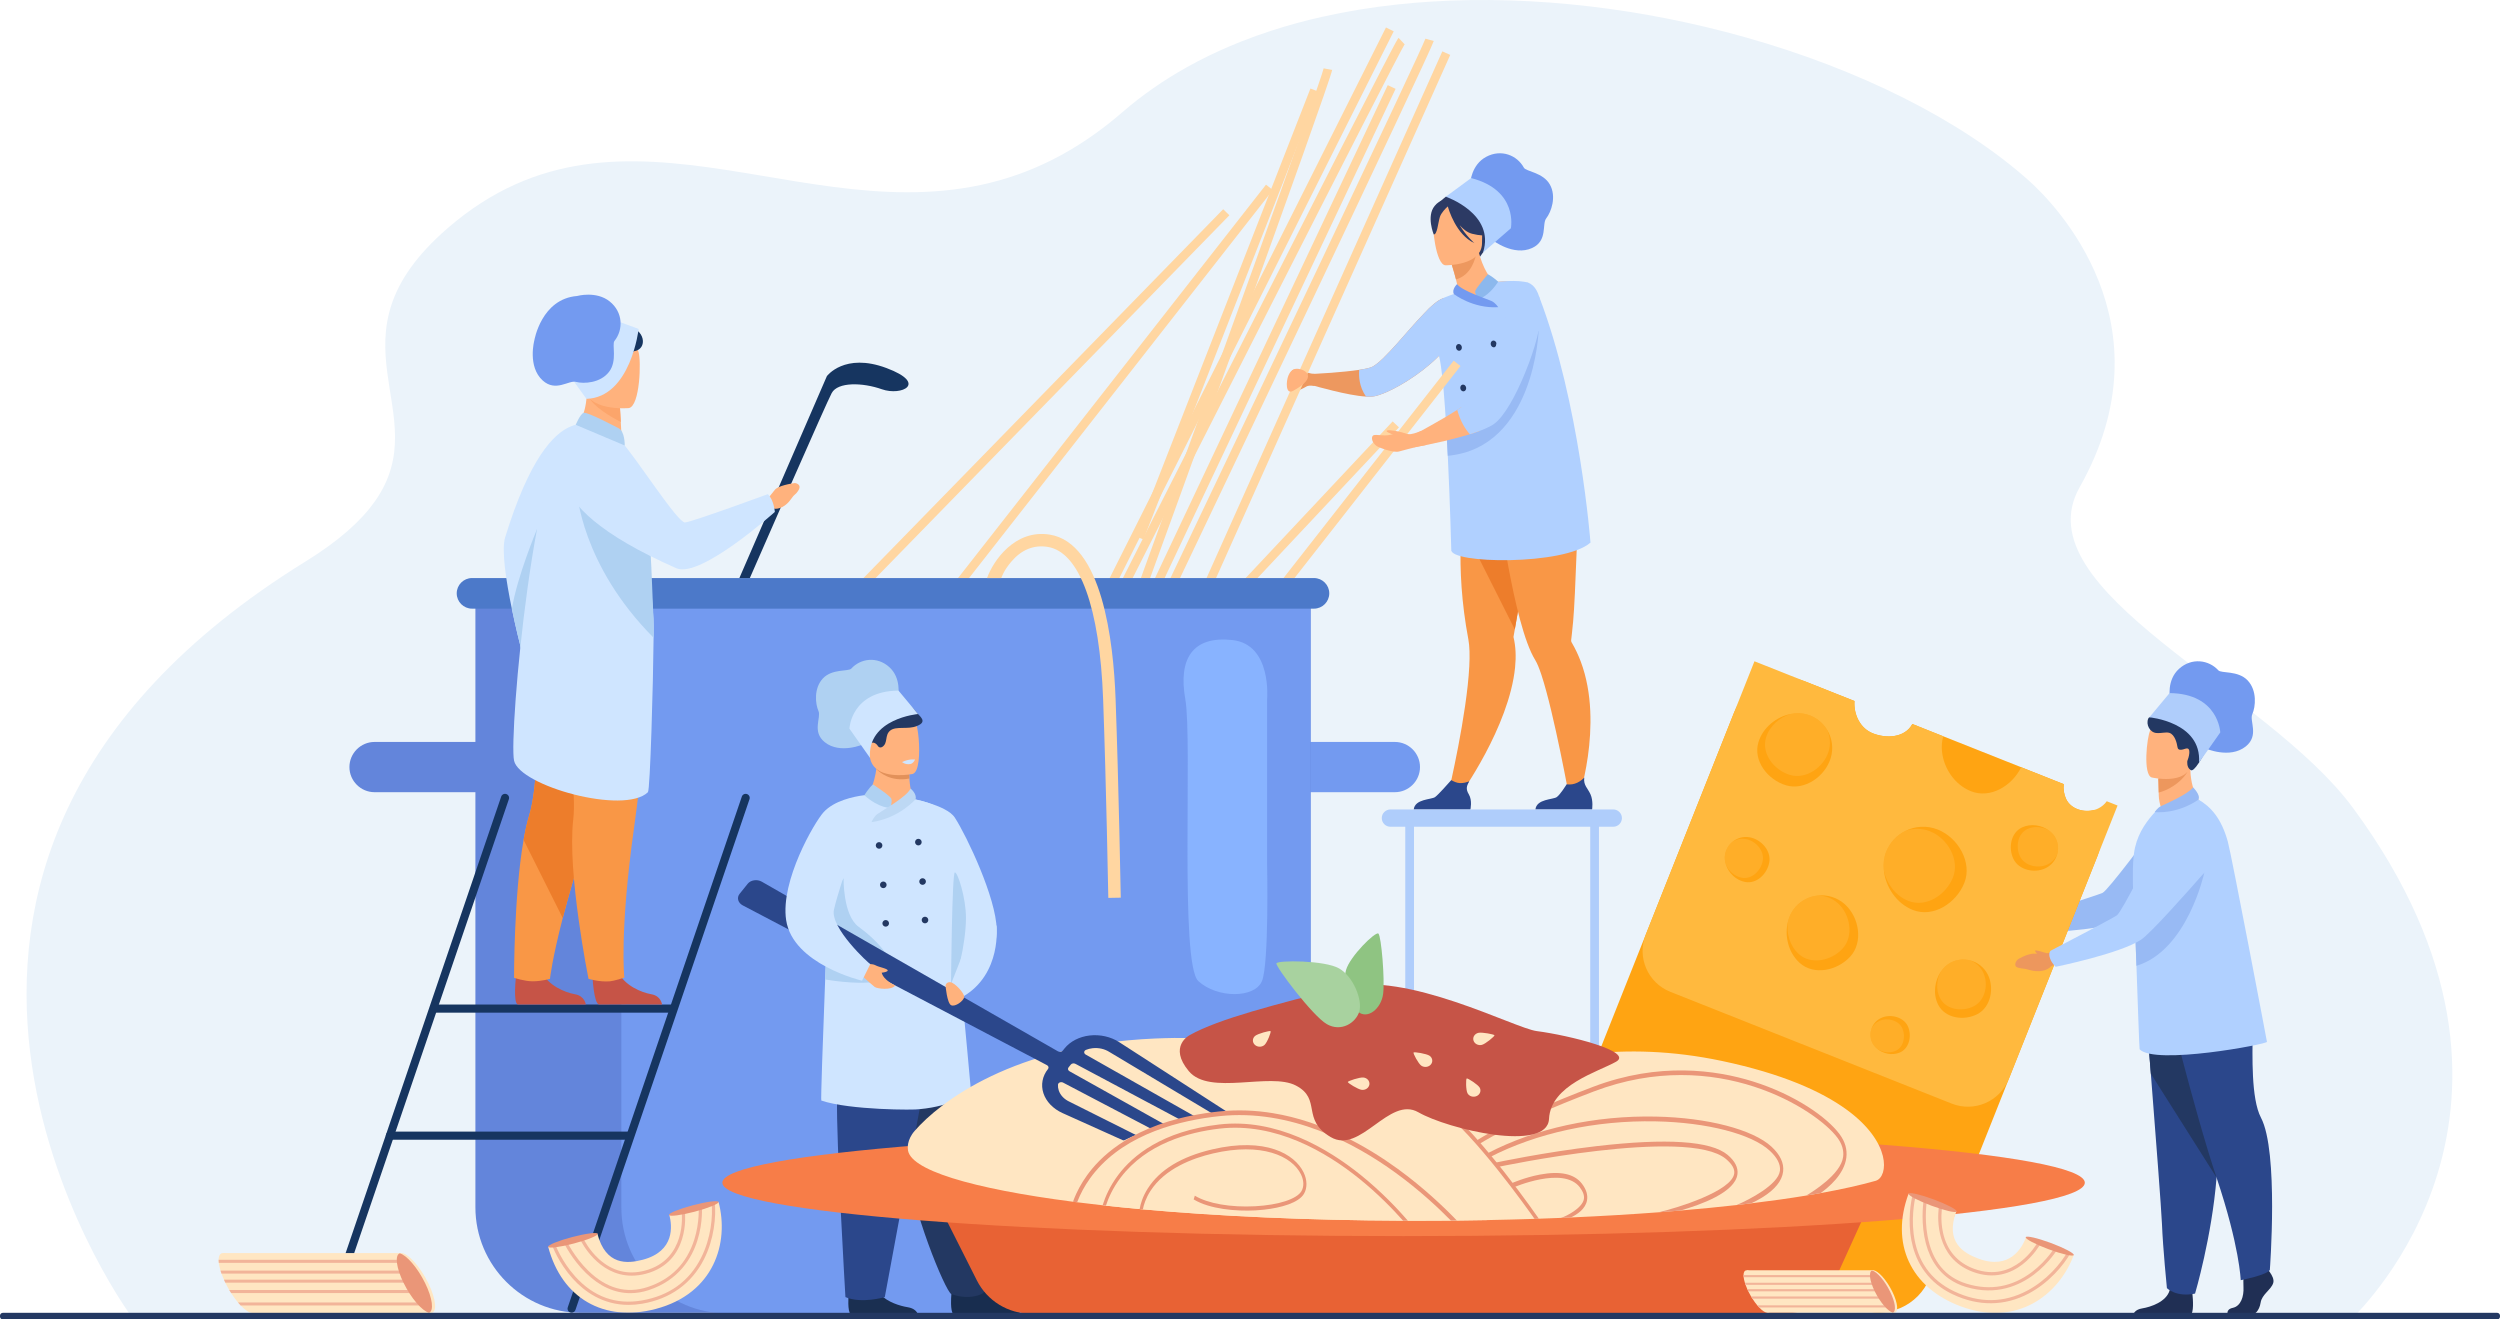 <svg width="576" height="304" viewBox="0 0 576 304" fill="none" xmlns="http://www.w3.org/2000/svg">
<g clip-path="url(#clip0_302_4520)">
<path d="M542.501 303.236C509.578 303.236 29.991 303.335 29.714 302.611L29.669 302.518C29.669 302.518 29.623 302.429 29.623 302.385C29.439 302.024 -44.271 200.26 70.32 129.416C78.214 124.537 83.239 119.949 86.359 115.534C100.965 94.868 73.79 77.968 103.168 52.543C144.144 17.083 188.862 56.312 234.426 40.232C242.474 37.392 250.552 32.825 258.641 25.814C263.193 21.874 268.181 18.424 273.523 15.447C274.343 14.991 275.171 14.541 276.003 14.106C279.202 12.442 282.518 10.937 285.934 9.584C288.228 8.676 290.565 7.835 292.945 7.065C296.724 5.838 300.603 4.782 304.568 3.889C310.196 2.62 315.99 1.676 321.901 1.037C324.478 0.754 327.078 0.534 329.696 0.37C353.543 -1.134 378.793 2.031 401.935 8.534C428.198 15.913 451.749 27.591 467.466 41.626C473.419 46.942 500.488 74.451 479.15 112.261C465.679 136.136 522.115 158.935 542.169 186.197C593.159 255.504 542.963 302.336 542.501 303.238V303.236Z" fill="#EBF3FA"/>
<path d="M467.571 212.944C467.271 211.434 468.028 211.079 468.028 211.079C468.028 211.079 483.166 206.299 484.429 205.718C485.694 205.136 495.464 191.992 495.464 191.992C495.464 191.992 499.161 186.577 502.833 187.202C506.024 187.744 507.529 189.987 508.23 192.216C509.064 194.872 508.158 197.769 505.986 199.513C501.111 203.428 491.339 211.164 488.939 212.211C483.596 214.544 468.497 214.945 468.497 214.945C468.497 214.945 467.804 214.13 467.569 212.946L467.571 212.944Z" fill="#98BAF4"/>
<path d="M467.102 210.936C466.344 210.532 464.625 209.652 464.574 209.903C464.538 210.085 464.658 210.368 464.886 210.651C463.885 210.416 462.886 210.304 460.647 211.037C460.199 211.183 459.814 211.497 459.614 211.924C459.426 212.319 459.396 212.783 460.028 213.072C461.291 213.651 460.896 213.258 462.66 214.111C464.422 214.964 466.45 214.981 467.544 214.086L469.107 213.617L468.97 210.965C468.97 210.965 468.045 210.972 467.1 210.936H467.102Z" fill="#ED975D"/>
<path d="M428.181 301.505L368.022 277.604C361.532 275.026 358.364 267.678 360.943 261.192L399.557 164.104C402.136 157.617 409.487 154.448 415.977 157.026L427.268 161.513C427.065 164.627 428.571 167.796 431.499 168.96C434.581 170.184 438.867 170.03 440.606 166.81L475.489 180.669C475.352 181.831 475.542 183.064 476.055 184.134C477.145 186.402 480.115 187.297 482.555 186.6C484.298 189.788 484.661 193.698 483.212 197.341L444.599 294.429C442.019 300.915 434.668 304.083 428.178 301.505H428.181Z" fill="#FFA412"/>
<path d="M449.667 254.269L384.848 228.517C379.647 226.45 377.106 220.559 379.174 215.361L404.23 152.36L427.27 161.515C427.067 164.629 428.574 167.798 431.502 168.962C434.584 170.186 438.87 170.032 440.608 166.812L447.721 169.639C447.394 170.769 447.309 171.983 447.44 173.203C447.846 176.974 450.315 180.792 454.103 182.297C458.562 184.069 463.575 181.094 465.675 176.772L475.489 180.671C475.352 181.833 475.542 183.066 476.055 184.136C477.145 186.404 480.116 187.299 482.555 186.602C482.858 186.516 483.151 186.406 483.43 186.271C484.245 185.878 484.909 185.297 485.397 184.607L487.885 185.595L462.829 248.596C460.761 253.794 454.867 256.334 449.667 254.267V254.269Z" fill="#FFB93E"/>
<path d="M440.701 209.65C436.911 208.145 434.444 204.327 434.038 200.556C433.878 199.066 434.038 197.586 434.569 196.255C435.426 194.098 437.013 192.447 438.933 191.475C438.939 191.473 438.941 191.471 438.946 191.469C441.204 190.327 443.927 190.12 446.464 191.129C451.166 192.998 454.455 198.713 452.586 203.413C450.718 208.111 445.401 211.516 440.701 209.65Z" fill="#FFA412"/>
<path opacity="0.5" d="M439.672 207.564C436.683 206.375 434.641 203.525 434.038 200.556C433.878 199.066 434.038 197.586 434.569 196.255C435.426 194.098 437.013 192.447 438.933 191.475C438.939 191.473 438.941 191.471 438.946 191.469C440.729 190.8 442.757 190.766 444.664 191.524C448.735 193.141 451.582 198.094 449.964 202.163C448.346 206.234 443.741 209.183 439.67 207.566L439.672 207.564Z" fill="#FFB93E"/>
<path d="M465.833 190.658C467.888 189.67 470.394 190.101 472.101 191.361C472.775 191.86 473.324 192.487 473.67 193.209C474.234 194.378 474.312 195.656 473.985 196.815V196.823C473.598 198.185 472.652 199.382 471.275 200.043C468.725 201.27 465.125 200.457 463.9 197.909C462.673 195.36 463.285 191.885 465.833 190.66V190.658Z" fill="#FFA412"/>
<path opacity="0.5" d="M467.082 191.024C468.704 190.244 470.65 190.485 472.101 191.361C472.775 191.86 473.324 192.487 473.67 193.209C474.234 194.378 474.313 195.656 473.985 196.815V196.823C473.584 197.809 472.83 198.656 471.794 199.154C469.587 200.216 466.469 199.511 465.408 197.305C464.346 195.098 464.874 192.088 467.082 191.026V191.024Z" fill="#FFB93E"/>
<path d="M446.578 231.526C445.287 229.028 445.731 225.926 447.227 223.779C447.818 222.93 448.572 222.234 449.451 221.78C450.875 221.045 452.446 220.903 453.887 221.267H453.898C455.592 221.695 457.1 222.82 457.964 224.493C459.565 227.592 458.689 232.053 455.588 233.656C452.489 235.256 448.179 234.625 446.578 231.526Z" fill="#FFA412"/>
<path opacity="0.5" d="M446.986 229.976C445.967 228.006 446.196 225.597 447.226 223.781C447.818 222.932 448.572 222.236 449.451 221.782C450.875 221.047 452.446 220.906 453.887 221.269H453.898C455.129 221.729 456.2 222.628 456.849 223.887C458.234 226.57 457.476 230.436 454.791 231.821C452.106 233.208 448.373 232.662 446.988 229.978L446.986 229.976Z" fill="#FFB93E"/>
<path d="M414.614 221.822C411.965 219.411 411.118 215.509 411.953 212.283C412.284 211.008 412.874 209.84 413.721 208.911C415.094 207.403 416.911 206.536 418.791 206.331H418.803C421.015 206.09 423.316 206.764 425.09 208.377C428.379 211.369 429.311 217.086 426.317 220.374C423.326 223.659 417.899 224.814 414.612 221.822H414.614Z" fill="#FFA412"/>
<path opacity="0.5" d="M414.416 219.789C412.324 217.886 411.53 214.909 411.955 212.283C412.286 211.007 412.876 209.84 413.723 208.911C415.096 207.403 416.913 206.536 418.793 206.331H418.805C420.479 206.331 422.156 206.93 423.491 208.144C426.336 210.735 427.143 215.688 424.553 218.532C421.961 221.378 417.261 222.379 414.416 219.789Z" fill="#FFB93E"/>
<path d="M402.14 203.219C399.994 202.856 398.279 201.137 397.645 199.213C397.396 198.453 397.313 197.662 397.442 196.908C397.649 195.685 398.293 194.647 399.187 193.925L399.193 193.92C400.245 193.072 401.644 192.66 403.082 192.905C405.746 193.357 408.102 195.975 407.65 198.637C407.197 201.299 404.802 203.671 402.14 203.219Z" fill="#FFA412"/>
<path opacity="0.5" d="M401.369 202.245C399.675 201.958 398.291 200.698 397.645 199.214C397.396 198.453 397.313 197.662 397.442 196.908C397.649 195.685 398.293 194.647 399.187 193.925L399.193 193.92C400.049 193.371 401.105 193.129 402.185 193.31C404.491 193.701 406.53 195.968 406.139 198.274C405.748 200.58 403.674 202.634 401.367 202.243L401.369 202.245Z" fill="#FFB93E"/>
<path d="M437.687 242.513C435.933 243.242 433.867 242.771 432.505 241.645C431.966 241.2 431.537 240.653 431.282 240.039C430.866 239.04 430.857 237.974 431.183 237.024V237.017C431.567 235.9 432.408 234.948 433.584 234.461C435.762 233.555 438.72 234.395 439.624 236.57C440.53 238.744 439.863 241.61 437.687 242.513Z" fill="#FFA412"/>
<path opacity="0.5" d="M436.664 242.152C435.28 242.729 433.671 242.439 432.502 241.645C431.964 241.2 431.535 240.653 431.279 240.039C430.863 239.04 430.855 237.974 431.18 237.024V237.017C431.56 236.215 432.226 235.544 433.109 235.176C434.993 234.393 437.555 235.119 438.339 237.003C439.123 238.886 438.546 241.369 436.662 242.152H436.664Z" fill="#FFB93E"/>
<path d="M405.144 171.001C406.179 167.573 409.335 165.128 412.61 164.488C413.903 164.237 415.212 164.266 416.416 164.629C418.37 165.218 419.936 166.481 420.931 168.09L420.937 168.1C422.107 169.99 422.492 172.357 421.799 174.654C420.515 178.908 415.755 182.215 411.499 180.933C407.244 179.652 403.862 175.256 405.144 171.001Z" fill="#FFA412"/>
<path opacity="0.5" d="M406.893 169.944C407.709 167.237 410.053 165.237 412.61 164.488C413.902 164.237 415.212 164.266 416.416 164.629C418.37 165.218 419.936 166.481 420.931 168.09L420.937 168.1C421.657 169.61 421.839 171.381 421.319 173.109C420.208 176.791 416.085 179.656 412.398 178.545C408.712 177.435 405.782 173.628 406.893 169.944Z" fill="#FFB93E"/>
<path d="M507.062 185.014C507.062 185.014 503.266 189.516 498.43 187.632C498.43 187.632 497.391 185.118 497.376 183.264C497.376 183.036 497.372 182.814 497.368 182.605C497.342 180.519 497.271 179.347 497.271 179.347H497.275C497.494 179.255 504.666 176.311 504.66 176.556C504.537 182.2 507.06 185.014 507.06 185.014H507.062Z" fill="#FFB27D"/>
<path d="M503.94 177.903C503.249 179.185 500.877 181.691 497.366 182.605C497.34 180.519 497.269 179.347 497.269 179.347H497.273C497.471 179.293 504.143 177.525 503.938 177.903H503.94Z" fill="#ED975D"/>
<path d="M495.769 179.132C495.769 179.132 503.832 181.028 504.937 175.991C506.039 170.953 507.825 167.805 502.721 166.382C497.619 164.959 496.193 166.663 495.416 168.255C494.639 169.846 493.699 178.511 495.767 179.134L495.769 179.132Z" fill="#FFB27D"/>
<path d="M504.66 177.363C504.77 177.432 505.416 178.583 508.703 172.04C509.219 171.012 510.659 168.174 509.457 166.211C508.255 164.247 504.493 163.122 500.95 162.45C497.408 161.779 498.346 165.345 495.608 165.203C495.154 165.18 495.021 165.419 494.953 165.575C494.362 166.945 495.35 168.782 496.842 168.886C498.139 168.976 499.032 168.603 499.825 168.852C501.098 169.253 501.55 171.261 501.645 171.905C501.741 172.549 501.888 173.083 503.492 172.509C505.095 171.934 504.216 174.778 503.961 175.323C503.961 175.323 503.743 176.772 504.662 177.361L504.66 177.363Z" fill="#233862"/>
<path d="M513.363 303.082H518.351C519.396 303.082 520.558 302.034 520.85 300.119C521.141 298.202 523.29 297.157 523.754 295.588C524.219 294.02 521.836 291.813 521.836 291.813L521.437 291.302L521.023 290.768L517.073 291.697C517.073 291.697 516.975 292.637 516.914 293.834C516.872 294.697 516.849 295.698 516.897 296.574C517.013 298.665 516.312 300.917 514.453 301.323C512.594 301.73 513.363 303.077 513.363 303.077V303.082Z" fill="#202F54"/>
<path d="M491.44 303.082H504.383C504.508 303.056 504.601 303.031 504.658 303.001C505.522 302.569 505.251 299.262 505.148 298.24C505.129 298.05 505.114 297.94 505.114 297.94C505.114 297.94 500.562 294.303 499.936 297.087C499.917 297.174 499.894 297.261 499.869 297.343C499.079 299.95 495.547 301.135 493.506 301.464C491.947 301.718 491.544 302.626 491.438 303.08L491.44 303.082Z" fill="#202F54"/>
<path d="M494.049 228.386C494.049 228.386 494.74 237.007 495.553 247.367C496.658 261.441 497.984 278.731 498.117 282.006C498.343 287.694 499.256 296.792 499.256 296.792C499.256 296.792 501.417 298.954 505.741 298.042C505.741 298.042 509.594 285.055 510.697 271.314C510.714 271.088 510.731 270.862 510.748 270.634C511.772 256.647 513.365 227.191 513.365 227.191L494.051 228.386H494.049Z" fill="#2B478B"/>
<path d="M494.049 228.386C494.049 228.386 494.74 237.007 495.553 247.367L510.695 271.314C510.712 271.088 510.729 270.862 510.746 270.634C511.77 256.647 513.363 227.191 513.363 227.191L494.049 228.386Z" fill="#233862"/>
<path d="M498.356 226.547C498.356 226.547 505.353 255.384 510.695 271.314C516.037 287.244 516.261 294.957 516.261 294.957C516.261 294.957 522.316 293.775 522.97 292.597C522.97 292.597 525.045 265.314 520.928 257.516C518.602 253.11 518.995 242.899 518.995 238.248C518.995 229.632 516.304 221.074 516.304 221.074L498.354 226.549L498.356 226.547Z" fill="#2B478B"/>
<path d="M522.307 240.045C522.39 240.573 496.447 245.484 492.967 241.751C492.9 241.679 492.534 230.913 492.236 222.525C492.101 218.623 491.981 215.236 491.911 213.68C491.894 213.29 491.882 213.015 491.871 212.876C491.858 212.694 491.846 212.515 491.833 212.333C491.622 209.286 491.468 206.284 491.419 203.615C491.379 201.301 491.413 199.234 491.56 197.602C491.588 197.267 491.622 196.954 491.664 196.658C492.192 192.651 494.136 189.835 495.956 187.717L497.461 186.053C499.17 186.203 500.929 185.905 502.598 184.835C504.406 183.676 506.16 184.016 506.525 184.22C509.326 185.859 511.775 188.452 513.293 193.92C514.111 196.863 522.223 239.462 522.307 240.045Z" fill="#B0D0FF"/>
<path d="M499.974 160.858C499.974 160.858 499.14 156.722 502.055 154.091C504.97 151.461 508.906 152.024 511.105 154.442C511.785 155.189 515.661 154.433 517.867 156.779C520.072 159.125 519.686 162.847 518.929 164.553C518.237 166.118 520.558 169.466 517.417 171.983C513.737 174.933 508.118 172.426 508.118 172.426C508.118 172.426 504.261 160.892 499.974 160.856V160.858Z" fill="#739AF0"/>
<path d="M495.215 165.269C495.215 165.269 507.309 166.335 506.654 175.708L511.551 168.751C511.551 168.751 511.192 159.809 499.869 159.687L495.217 165.271L495.215 165.269Z" fill="#AFCDFB"/>
<path d="M507.877 201.046C507.877 201.046 503.999 219.001 492.236 222.525C492.101 218.623 491.981 215.236 491.911 213.68L507.877 201.046Z" fill="#98BAF4"/>
<path d="M471.566 219.62C470.749 219.354 468.905 218.786 468.896 219.041C468.892 219.225 469.061 219.484 469.336 219.723C468.309 219.666 467.306 219.729 465.227 220.84C464.811 221.062 464.488 221.437 464.363 221.891C464.247 222.312 464.3 222.776 464.971 222.951C466.317 223.302 465.859 222.983 467.743 223.517C469.627 224.051 471.626 223.716 472.549 222.645L474.006 221.913L473.411 219.326C473.411 219.326 472.502 219.493 471.564 219.622L471.566 219.62Z" fill="#ED975D"/>
<path d="M472.377 220.939C471.82 219.504 472.504 219.024 472.504 219.024C472.504 219.024 486.582 211.692 487.727 210.9C488.872 210.108 496.21 195.468 496.21 195.468C496.21 195.468 498.91 189.493 502.636 189.472C505.873 189.453 507.746 191.399 508.822 193.473C510.104 195.945 509.715 198.954 507.879 201.048C503.758 205.75 495.477 215.061 493.295 216.51C488.439 219.734 473.639 222.749 473.639 222.749C473.639 222.749 472.815 222.067 472.377 220.939Z" fill="#B0D0FF"/>
<path d="M505.269 181.4C505.269 181.4 507.079 183.146 506.523 184.22C506.523 184.22 502.317 187.478 496.438 187.121C496.438 187.121 497.024 186.144 497.981 185.69C498.938 185.236 504.187 182.973 505.269 181.4Z" fill="#98BAF4"/>
<path d="M325.785 189.664H323.774V254.989H325.785V189.664Z" fill="#AFCDFB"/>
<path d="M368.398 189.664H366.387V273.643H368.398V189.664Z" fill="#AFCDFB"/>
<path d="M297.214 89.741C297.875 90.932 300.639 89.249 301.127 88.985C301.79 88.728 302.871 88.909 302.871 88.909C302.871 88.909 303.406 86.093 302.713 86.137C301.805 86.194 298.693 84.858 297.943 85.215C297.191 85.573 296.481 88.464 297.214 89.741Z" fill="#ED985F"/>
<path d="M333.116 45.32C333.213 44.98 346.976 49.095 347.094 49.653C348.201 54.817 347.115 55.97 345.336 55.003C344.196 54.382 340.989 59.156 340.989 59.156L331.51 46.64L333.114 45.32H333.116Z" fill="#2C3A64"/>
<path d="M301.995 86.169L301.537 88.523C301.537 88.523 301.684 88.576 301.951 88.65C302.785 88.882 304.802 89.471 307.126 90.022C309.663 90.645 312.581 91.251 314.731 91.371C315.534 91.418 316.229 91.396 316.755 91.282C319.702 90.657 325.281 87.535 329.474 83.92C329.586 83.836 329.681 83.745 329.776 83.652C331.977 81.726 333.764 79.674 334.51 77.797C334.977 76.653 335.203 75.61 335.27 74.655C335.361 73.397 335.165 72.31 334.869 71.436C334.835 71.296 334.799 71.161 334.721 71.03C334.206 69.662 333.492 68.912 333.492 68.912C333.114 68.568 332.554 68.621 331.867 68.982L331.861 69.001C331.303 69.284 330.629 69.774 329.915 70.437C329.888 70.448 329.865 70.46 329.858 70.477C329.706 70.61 329.55 70.762 329.366 70.929C329.315 70.952 329.277 71.001 329.246 71.03C328.893 71.383 328.532 71.754 328.164 72.147C324.134 76.298 319.055 82.945 316.246 84.471C315.728 84.752 314.585 84.997 313.159 85.212C311.248 85.497 308.829 85.725 306.731 85.89C304.101 86.084 301.989 86.171 301.989 86.171L301.995 86.169Z" fill="#ED985F"/>
<path d="M313.164 85.21C313.039 86.542 313.098 89.049 314.731 91.371C315.534 91.418 316.229 91.396 316.755 91.282C319.702 90.657 325.281 87.535 329.474 83.92C329.586 83.836 329.681 83.745 329.776 83.652C331.977 81.726 333.764 79.674 334.51 77.797C334.977 76.653 335.203 75.61 335.271 74.656C335.361 73.397 335.165 72.31 334.869 71.436C334.835 71.296 334.8 71.161 334.721 71.03C334.206 69.662 336.274 67.576 336.274 67.576C335.896 67.232 332.554 68.621 331.867 68.98L331.861 68.999C331.303 69.282 330.63 69.772 329.916 70.435C329.888 70.445 329.865 70.458 329.858 70.475C329.706 70.608 329.55 70.76 329.366 70.927C329.316 70.95 329.278 70.999 329.246 71.028C328.893 71.381 328.532 71.752 328.164 72.145C324.134 76.296 319.055 82.942 316.246 84.469C315.728 84.75 314.585 84.995 313.159 85.21H313.164Z" fill="#B0D0FF"/>
<path d="M333.836 182.16L336.428 183.124C336.428 183.124 347.69 167.513 349.075 153.779C349.323 151.327 349.24 148.95 348.706 146.756C348.706 146.756 348.816 146.127 349.008 145.016C349.096 144.499 349.206 143.874 349.331 143.158C349.696 141.062 350.201 138.193 350.776 134.926C352.1 127.41 353.818 117.801 355.151 110.736L354.452 110.513L346.893 108.076L345.33 103.117L339.702 101.636C339.702 101.636 338.445 104.094 337.322 115.707C337.115 117.229 336.927 118.91 336.785 120.732C336.348 126.291 336.316 133.189 337.322 141.072C337.579 143.091 337.907 145.175 338.31 147.316C338.606 148.887 338.65 151.025 338.526 153.481C337.957 164.709 333.834 182.157 333.834 182.157L333.836 182.16Z" fill="#F99746"/>
<path d="M336.787 120.734L349.01 145.019C349.099 144.501 349.208 143.876 349.333 143.161C349.698 141.064 350.203 138.195 350.778 134.928C352.102 127.412 353.82 117.803 355.153 110.739L354.454 110.515L346.895 108.078L345.332 103.119L339.704 101.639C339.704 101.639 338.447 104.096 337.324 115.709C337.117 117.231 336.929 118.912 336.787 120.734Z" fill="#ED7D2B"/>
<path d="M342.164 104.753L342.447 102.327C347.187 103.585 359.851 98.811 359.851 98.811C359.851 98.811 364.444 102.846 363.84 112.516C363.546 117.237 363.007 137.295 362.447 143.23C362.245 145.382 362.067 146.913 361.993 147.525C361.993 147.527 361.993 147.529 361.993 147.531C361.97 147.717 362.035 147.894 362.131 148.057C362.957 149.459 363.641 150.918 364.203 152.413C369.714 167.089 363.354 185.164 363.354 185.164L361.704 184.499C361.704 184.499 358.085 164.384 355.145 155.499C354.646 153.992 354.167 152.807 353.729 152.1C352.451 150.037 351.264 146.668 350.187 142.66C348.152 135.083 346.513 125.227 345.423 117.617C345.273 117.624 342.164 104.755 342.164 104.755V104.753Z" fill="#F99746"/>
<path d="M333.107 75.34C334.594 76.03 336.392 76.499 338.566 76.617C346.716 77.062 348.566 69.924 348.902 65.184C347.728 64.76 346.699 64.8 346.105 64.831C345.526 64.863 344.924 64.922 344.426 64.983C343.429 64.464 341.637 61.935 340.602 57.706L340.252 57.868L334.371 60.632C334.371 60.632 334.996 62.545 335.456 64.375C335.815 65.807 336.075 67.192 335.858 67.578C335.395 67.766 335.116 67.884 335.116 67.884C335.116 67.884 335.116 67.886 335.114 67.891C335.055 68.041 333.777 71.296 333.103 75.34H333.107Z" fill="#FFB27D"/>
<path d="M331.069 80.683C331.13 80.846 331.198 81.004 331.272 81.169C333.335 85.611 334.373 126.631 334.373 126.631C333.828 129.939 360.432 130.326 366.448 125.012C366.448 125.012 364 92.708 354.602 68.309L351.902 70.61C351.454 70.279 350.882 70.139 350.926 69.721C350.945 69.525 350.97 69.329 351 69.13C351.317 67.063 352.181 65.188 352.181 65.188C349.994 64.304 344.428 64.983 344.428 64.983L340.254 68.132L335.862 67.576C332.374 68.944 330.448 70.678 330.448 70.678C332.55 72.04 329.444 76.374 331.069 80.683Z" fill="#B0D0FF"/>
<path d="M334.373 60.634C334.373 60.634 334.998 62.545 335.458 64.377C338.895 63.419 339.939 59.808 340.254 57.872L334.373 60.636V60.634Z" fill="#ED985F"/>
<path d="M333.019 61.124C333.019 61.124 341.458 61.25 341.456 55.995C341.454 50.74 342.542 47.218 337.153 46.916C331.764 46.614 330.718 48.618 330.292 50.373C329.865 52.127 330.822 60.955 333.019 61.124Z" fill="#FFB27D"/>
<path d="M330.538 47.45C331.84 45.869 332.826 46.213 333.38 46.688C337.989 44.146 340.967 47.89 340.967 47.89C341.538 51.658 344.261 53.814 344.261 53.814C344.261 53.814 342.723 54.766 339.176 53.861C338.092 53.584 337.125 52.816 336.301 51.884C337.74 54.287 339.696 56.016 339.696 56.016C335.456 54.065 333.747 48.181 333.576 47.558C333.061 48.021 332.047 49.028 331.74 50.012C331.322 51.35 331.136 54.105 330.333 54.013C330.333 54.013 328.586 49.826 330.538 47.453V47.45Z" fill="#2C3A64"/>
<path d="M353.761 186.509H366.82C366.82 186.509 367.133 184.52 366.45 183.011C365.798 181.562 364.773 180.903 365.018 179.153C364.188 180.006 362.836 180.963 360.947 180.709C360.717 181.085 359.454 183.091 358.681 183.644C357.827 184.256 354.023 184.039 353.759 186.509H353.761Z" fill="#2B478B"/>
<path d="M325.722 186.509H338.781C338.781 186.509 339.269 184.427 338.412 183.01C337.653 181.756 337.943 181.043 338.507 180.006C337.915 180.249 337.151 180.468 336.308 180.42C335.657 180.382 334.968 180.088 334.366 179.738C333.804 180.378 331.398 183.103 330.646 183.644C329.793 184.256 325.988 184.039 325.724 186.509H325.722Z" fill="#2B478B"/>
<path d="M344.795 79.112C344.711 78.686 344.345 78.399 343.98 78.473C343.614 78.547 343.386 78.95 343.473 79.376C343.557 79.803 343.923 80.09 344.288 80.016C344.654 79.944 344.882 79.539 344.795 79.112Z" fill="#233862"/>
<path d="M336.798 79.904C336.713 79.478 336.348 79.191 335.982 79.264C335.617 79.338 335.389 79.742 335.475 80.168C335.56 80.595 335.925 80.882 336.291 80.808C336.656 80.734 336.882 80.331 336.798 79.904Z" fill="#233862"/>
<path d="M345.786 88.466C345.702 88.039 345.336 87.752 344.971 87.826C344.606 87.9 344.379 88.303 344.464 88.73C344.548 89.156 344.914 89.443 345.279 89.37C345.645 89.296 345.873 88.892 345.786 88.466Z" fill="#233862"/>
<path d="M337.788 89.257C337.704 88.831 337.338 88.544 336.973 88.618C336.607 88.692 336.381 89.095 336.466 89.522C336.55 89.948 336.916 90.235 337.281 90.161C337.647 90.087 337.875 89.684 337.788 89.257Z" fill="#233862"/>
<path d="M354.498 76.201C354.498 76.201 353.558 103.171 333.57 105.013L333.264 99.249L344.132 90.607L354.498 76.201Z" fill="#98BAF4"/>
<path d="M325.059 100.549L325.743 103.06C325.743 103.06 326.605 102.908 327.974 102.654C328.38 102.578 328.608 102.528 328.608 102.528C329.723 102.3 331.043 102.021 332.463 101.692H332.488C334.466 101.21 336.673 100.653 338.65 100.045C339.107 99.918 339.563 99.766 339.994 99.614C340.298 99.513 340.577 99.411 340.856 99.31L336.696 93.81C336.392 94.038 336.063 94.24 335.733 94.443C334.035 95.533 332.106 96.647 330.357 97.638C329.267 98.271 328.226 98.829 327.364 99.31C325.969 100.07 325.055 100.551 325.055 100.551L325.059 100.549Z" fill="#FFB27D"/>
<path d="M335.739 94.43C336.5 97.103 337.584 98.875 338.661 100.049C339.119 99.907 339.567 99.764 340 99.616C341.627 99.048 343.04 98.44 344.003 97.83C344.101 97.773 344.181 97.714 344.278 97.633C346.572 95.968 349.299 91.065 351.418 85.81C351.714 85.084 351.988 84.359 352.263 83.652C353.243 81.023 354.029 78.435 354.498 76.201C354.794 74.867 354.99 73.653 355.028 72.652C355.047 72.299 355.068 71.963 355.047 71.651C355.009 65.963 352.185 65.178 352.185 65.178C352.126 65.159 352.067 65.14 351.988 65.121C351.496 65.043 350.987 65.374 350.457 66.022C349.787 66.825 349.084 68.14 348.357 69.728C347.238 72.257 346.061 75.532 344.962 78.787C344.356 80.574 343.767 82.358 343.177 84.005C342.844 85.005 342.51 85.945 342.195 86.808C341.587 88.455 341.037 89.79 340.547 90.632C340.233 91.181 339.331 91.945 338.133 92.809C337.425 93.322 336.61 93.869 335.737 94.428L335.739 94.43Z" fill="#B0D0FF"/>
<path d="M338.754 42.126C338.754 42.126 338.963 37.979 342.419 36.13C345.873 34.28 349.549 35.769 351.101 38.636C351.581 39.523 355.516 39.719 357.09 42.519C358.664 45.318 357.398 48.831 356.256 50.301C355.21 51.65 356.657 55.449 353.011 57.136C348.739 59.112 343.898 55.341 343.898 55.341C343.898 55.341 342.896 43.186 338.754 42.126Z" fill="#739AF0"/>
<path d="M333.116 45.32C333.116 45.32 344.572 49.247 341.692 58.168L348.102 52.6C348.102 52.6 349.895 43.855 338.957 41.026L333.114 45.32H333.116Z" fill="#B0D0FF"/>
<path d="M345.182 64.905C345.182 64.905 343.91 63.727 342.808 63.195C342.808 63.195 339.874 66.535 339.874 67.171C339.874 67.806 340.547 68.955 340.547 68.955C340.547 68.955 342.804 68.535 345.182 64.903V64.905Z" fill="#8CB8ED"/>
<path d="M335.712 65.459C335.712 65.459 334.417 66.677 334.971 67.749C334.971 67.749 339.318 71.134 345.184 70.777C345.184 70.777 344.599 69.802 343.644 69.35C342.69 68.896 336.789 67.029 335.712 65.459Z" fill="#739AF0"/>
<path d="M321.113 7.223L289.931 69.36L289.652 69.913L289.198 70.821L287.428 74.351L283.426 82.322L275.811 97.496L274.197 100.712L272.562 103.974L267.311 114.44L262.545 123.935L258.117 132.758L256.3 136.377C255.527 136.442 254.748 136.506 253.968 136.569L255.779 132.961L265.49 113.608L270.458 103.708L272.097 100.439L275.19 94.278L281.601 81.501L286.156 72.426L288.237 68.277L289.16 66.442L319.326 6.328L321.113 7.223Z" fill="#FFD6A1"/>
<path d="M323.711 10.054C322.864 11.312 308.782 38.908 292.744 70.479C291.665 72.612 290.571 74.761 289.474 76.921C285.397 84.953 281.244 93.14 277.197 101.128C276.645 102.215 276.098 103.296 275.549 104.375C275.426 104.62 275.3 104.867 275.177 105.112C272.604 110.19 270.086 115.158 267.674 119.929C265.46 124.296 263.337 128.497 261.332 132.458C260.705 133.693 260.09 134.907 259.49 136.094C258.713 136.166 257.931 136.237 257.143 136.305C257.597 135.41 258.214 134.187 258.977 132.68C260.111 130.442 261.56 127.575 263.263 124.215C263.586 123.582 263.914 122.932 264.254 122.26C266.852 117.13 269.951 111.013 273.337 104.328C273.377 104.248 273.417 104.172 273.458 104.092C274 103.019 274.552 101.934 275.105 100.836H275.107C276.935 97.226 278.836 93.478 280.777 89.654C283.173 84.929 285.63 80.082 288.091 75.234C288.325 74.774 288.555 74.318 288.79 73.857C289.502 72.453 290.201 71.083 290.879 69.74C321.541 9.378 321.97 8.969 322.23 8.726L323.601 10.179C323.669 10.113 323.707 10.058 323.713 10.054H323.711Z" fill="#FFD6A1"/>
<path d="M293.258 43.777L292.309 44.991L250.548 98.337L247.988 101.607L222.078 134.707L219.337 138.205C218.483 138.22 217.63 138.233 216.772 138.246L219.499 134.758L245.577 101.447L248.144 98.166L291.684 42.548L292.894 43.492L293.258 43.777Z" fill="#FFD6A1"/>
<path d="M283.253 49.596L236.53 97.505L233.304 100.813L200.164 134.795L196.854 138.188C195.939 138.172 195.028 138.15 194.12 138.131L197.413 134.753L230.615 100.71L233.853 97.388L281.821 48.204L283.251 49.6L283.253 49.596Z" fill="#FFD6A1"/>
<path d="M336.496 84.334L335.547 85.546L293.786 138.891L291.226 142.162L265.316 175.262L262.574 178.76C261.721 178.775 260.867 178.788 260.01 178.8L262.737 175.312L288.815 142.001L291.382 138.718L334.922 83.101L336.132 84.045L336.496 84.33V84.334Z" fill="#FFD6A1"/>
<path d="M322.323 98.459L276.527 147.255L273.365 150.624L240.884 185.234L237.639 188.69C236.724 188.69 235.814 188.688 234.905 188.686L238.133 185.244L270.678 150.57L273.851 147.187L320.865 97.093L322.323 98.461V98.459Z" fill="#FFD6A1"/>
<path d="M301.926 20.394L261.596 123.568L263.458 124.294L303.787 21.121L301.926 20.394Z" fill="#FFD6A1"/>
<path d="M270.266 136.571L266.609 139.626C286.336 98.254 327.596 11.439 328.411 8.914L330.338 9.446C329.685 11.891 276.153 124.226 270.266 136.571Z" fill="#FFD6A1"/>
<path d="M275.684 143.224L270.777 149.292L332.313 11.836L334.136 12.651L275.684 143.224Z" fill="#FFD6A1"/>
<path d="M264.74 133.856L262.862 133.174C277.199 93.772 304.452 18.523 304.965 15.746L306.932 16.107C306.273 19.707 266.436 129.198 264.742 133.856H264.74Z" fill="#FFD6A1"/>
<path d="M264.801 140.659L261.964 141.987L319.738 19.616L321.546 20.469L264.801 140.659Z" fill="#FFD6A1"/>
<path d="M324.752 100.211C324.752 100.211 323.54 99.654 321.833 99.348C320.766 99.156 319.38 98.983 319.475 99.348C319.57 99.713 321.818 100.393 321.884 100.551C321.949 100.71 324.752 100.214 324.752 100.214V100.211Z" fill="#FFB27D"/>
<path d="M317.131 102.735C317.566 103.068 321.045 104.428 322.372 104.012C323.111 103.78 325.686 103.142 326.726 102.889C327.138 102.811 328.621 102.521 328.621 102.521L327.503 99.266C327.503 99.266 327.461 99.272 327.366 99.306C326.941 99.454 326.121 99.857 325.05 100.017C323.73 100.214 322.082 99.386 321.225 99.855C319.41 100.849 316.905 99.842 316.328 100.37C315.893 100.769 316.049 101.905 317.133 102.737L317.131 102.735Z" fill="#FFB27D"/>
<path d="M296.851 86.526C297.123 85.884 297.692 84.82 299.092 84.972C300.763 85.151 303.782 86.885 297.907 90.062C296.16 91.008 296.291 87.845 296.851 86.526Z" fill="#FFB27D"/>
<path d="M115.716 182.521H86.298C83.112 182.521 80.508 179.915 80.508 176.731C80.508 173.547 83.115 170.944 86.298 170.944H115.716C118.902 170.944 121.506 173.55 121.506 176.731C121.506 179.915 118.9 182.521 115.716 182.521Z" fill="#6385DB"/>
<path d="M321.379 182.521H291.961C288.775 182.521 286.17 179.915 286.17 176.731C286.17 173.547 288.777 170.944 291.961 170.944H321.379C324.564 170.944 327.169 173.55 327.169 176.731C327.169 179.915 324.562 182.521 321.379 182.521Z" fill="#739AF0"/>
<path d="M301.959 134.094V278.153C301.959 291.585 291.065 302.473 277.626 302.473H133.866C120.427 302.473 109.533 291.585 109.533 278.153V134.094H301.959Z" fill="#6385DB"/>
<path d="M301.959 134.202V278.26C301.959 291.693 291.11 302.581 277.725 302.581H167.4C154.015 302.581 143.164 291.693 143.164 278.26V134.202H301.961H301.959Z" fill="#739AF0"/>
<path d="M302.736 140.234H108.756C106.816 140.234 105.228 138.649 105.228 136.708C105.228 134.77 106.814 133.182 108.756 133.182H302.736C304.676 133.182 306.264 134.768 306.264 136.708C306.264 138.647 304.678 140.234 302.736 140.234Z" fill="#4C79C9"/>
<path d="M291.94 199.097V161.116C291.94 161.116 293.108 148.462 283.936 147.464C274.765 146.465 271.434 151.792 273.099 161.116C274.763 170.439 271.766 222.047 276.096 226.044C280.427 230.039 289.088 230.039 290.755 226.044C292.421 222.05 291.938 199.097 291.938 199.097H291.94Z" fill="#88B3FF"/>
<path d="M255.356 206.873C255.352 206.611 254.87 180.57 254.161 161.124C253.39 139.966 248.729 127.165 241.376 126.002C238.205 125.501 235.408 126.623 233.063 129.338C231.2 131.491 230.706 133.159 230.697 133.185H227.413C228.817 129.255 233.801 121.904 241.826 123.168C253.924 125.081 256.546 147.704 257.031 161.021C257.741 180.492 258.223 206.561 258.227 206.823L255.356 206.875V206.873Z" fill="#FFD6A1"/>
<path d="M219.121 300.375C219.142 301.441 219.277 302.448 219.664 302.847H235.163C234.966 302.288 234.409 301.443 232.816 301.186C231.008 300.894 228.483 298.85 226.838 297.111C226.25 296.494 225.519 296.938 225.329 296.085C224.601 292.839 219.3 297.079 219.3 297.079C219.3 297.079 219.087 298.787 219.121 300.375Z" fill="#182D4F"/>
<path d="M195.455 300.375C195.476 301.441 195.611 302.448 195.998 302.847H211.497C211.3 302.288 210.743 301.443 209.15 301.185C207.342 300.894 204.524 300.022 202.878 298.284C202.291 297.668 201.856 296.937 201.663 296.087C200.935 292.841 195.634 297.081 195.634 297.081C195.634 297.081 195.421 298.789 195.455 300.377V300.375Z" fill="#1A2F51"/>
<path d="M225.321 298.46C223.589 299.013 221.299 298.95 219.195 298.158C217.837 297.647 209.693 277.766 209.201 268.16C209.165 267.461 209.028 266.488 208.812 265.299C208.362 262.82 207.574 259.412 206.668 255.652C204.236 245.579 200.947 232.976 201.019 228.948C201.129 222.696 219.66 227.636 219.66 227.636C219.66 227.636 220.933 232.765 221.189 240.191C221.692 254.928 223.075 279.823 226.838 297.113C226.996 297.845 226.037 298.234 225.319 298.462L225.321 298.46Z" fill="#233862"/>
<path d="M216.305 231.688L203.856 298.855C203.856 298.855 198.506 300.434 194.788 298.855C194.788 298.855 192.624 262.398 192.863 253.273C193.102 244.149 190.806 228.857 193.387 227.172C195.971 225.485 216.307 231.688 216.307 231.688H216.305Z" fill="#2B478B"/>
<path d="M209.526 183.921C209.526 183.921 218.044 185.375 219.987 188.371C222.767 192.655 229.517 206.93 229.631 214.098C229.787 223.751 219.271 226.997 217.985 223.188C216.918 220.025 214.303 200.214 212.404 194.068L209.526 183.923V183.921Z" fill="#CFE5FF"/>
<path d="M223.741 251.638C223.741 251.638 219.799 254.831 211.85 255.553C210.954 255.783 195.692 255.783 189.23 253.564C189.095 253.519 189.568 239.848 190.115 225.747C190.115 225.723 190.115 225.702 190.115 225.681C190.17 224.25 190.227 222.808 190.282 221.38C190.307 220.766 190.328 220.154 190.354 219.541C190.521 215.336 190.687 211.265 190.84 207.695C191.137 200.685 191.376 195.603 191.444 195.202C191.68 193.829 191.902 192.66 192.143 191.648C192.846 188.692 193.721 187.073 195.631 185.679C195.817 185.538 197.342 184.767 198.687 184.1C199.803 183.547 200.793 183.061 200.793 183.061C200.793 183.061 215.483 183.479 216.893 187.162C218.304 190.846 223.735 251.64 223.735 251.64L223.741 251.638Z" fill="#CFE5FF"/>
<path d="M208.248 184.883C207.479 185.033 206.488 185.745 205.55 185.675C203.715 185.542 201.803 184.309 200.183 183.241C201.287 180.604 201.74 178.522 201.902 177.173C201.913 177.101 201.919 177.031 201.925 176.964C201.999 176.265 201.989 175.792 201.953 175.574H207.834C207.834 175.574 209.442 176.309 209.442 176.818C209.442 177.09 209.444 177.35 209.448 177.597C209.461 178.273 209.486 178.864 209.522 179.371C209.634 181.02 209.824 181.797 209.824 181.797C209.824 181.797 210.542 184.43 208.246 184.881L208.248 184.883Z" fill="#FFB27D"/>
<path d="M209.526 179.373C205.069 180.234 202.483 177.8 201.902 177.175C201.82 177.086 201.778 177.033 201.778 177.033C201.824 177.01 201.875 176.989 201.926 176.968C203.584 176.296 207.348 176.831 209.45 177.601C209.463 178.277 209.488 178.868 209.524 179.375L209.526 179.373Z" fill="#E2915A"/>
<path d="M200.447 174.609C201.243 178.893 206.774 178.752 209.163 178.484C209.835 178.41 210.259 178.323 210.259 178.323C211.018 178.121 211.44 176.928 211.637 175.363C212.027 172.268 211.533 167.726 211.011 166.563C210.223 164.815 208.74 162.923 203.172 164.289C197.601 165.655 199.425 169.122 200.447 174.612V174.609Z" fill="#FFB27D"/>
<path d="M211.218 164.175C210.458 163.122 208.844 161.836 207.378 161.042C204.228 159.34 200.197 161.095 200.181 161.103C195.632 163.103 198.4 173.062 199.788 172.602C200.871 172.241 200.157 171.715 200.631 171.29C201.201 170.78 202.004 171.4 202.259 171.88C202.483 172.217 202.885 172.336 203.258 172.099C204.674 171.204 203.755 169.416 205.107 168.32C206.459 167.226 209.205 168.145 211.235 167.273C213.893 166.282 211.793 164.971 211.218 164.177V164.175Z" fill="#233862"/>
<path d="M207.836 175.577C207.836 175.577 208.565 176.242 209.741 176.035C210.438 175.912 210.829 175.007 210.829 175.007C210.829 175.007 209.488 174.766 207.836 175.577Z" fill="#CFE5FF"/>
<path d="M201.778 194.788C201.778 194.365 202.12 194.023 202.54 194.023C202.961 194.023 203.303 194.365 203.303 194.788C203.303 195.21 202.961 195.55 202.54 195.55C202.12 195.55 201.778 195.208 201.778 194.788Z" fill="#233862"/>
<path d="M210.83 194.023C210.83 193.601 211.172 193.261 211.592 193.261C212.013 193.261 212.355 193.603 212.355 194.023C212.355 194.444 212.013 194.788 211.592 194.788C211.172 194.788 210.83 194.446 210.83 194.023Z" fill="#233862"/>
<path d="M202.75 203.867C202.75 203.444 203.092 203.102 203.512 203.102C203.932 203.102 204.275 203.444 204.275 203.867C204.275 204.289 203.932 204.629 203.512 204.629C203.092 204.629 202.75 204.287 202.75 203.867Z" fill="#233862"/>
<path d="M211.801 203.104C211.801 202.682 212.143 202.342 212.564 202.342C212.984 202.342 213.329 202.684 213.329 203.104C213.329 203.525 212.986 203.869 212.564 203.869C212.141 203.869 211.801 203.527 211.801 203.104Z" fill="#233862"/>
<path d="M203.305 212.739C203.305 212.316 203.647 211.974 204.067 211.974C204.488 211.974 204.83 212.316 204.83 212.739C204.83 213.161 204.488 213.501 204.067 213.501C203.647 213.501 203.305 213.159 203.305 212.739Z" fill="#233862"/>
<path d="M212.357 211.974C212.357 211.552 212.699 211.212 213.12 211.212C213.54 211.212 213.882 211.554 213.882 211.974C213.882 212.395 213.54 212.739 213.12 212.739C212.699 212.739 212.357 212.397 212.357 211.974Z" fill="#233862"/>
<path d="M205.62 225.134C205.62 225.134 202.16 227.636 190.119 225.679C190.174 224.248 190.231 222.806 190.286 221.378C190.311 220.764 190.333 220.152 190.358 219.539C190.525 215.333 190.692 211.263 190.844 207.692C192.758 204.589 194.357 202.34 194.357 202.34C194.357 202.34 194.205 210.859 197.792 213.501C207.287 220.494 205.62 225.134 205.62 225.134Z" fill="#AFD1F2"/>
<path d="M206.942 160.299C206.942 160.299 207.716 156.245 204.895 153.701C202.075 151.157 198.269 151.701 196.141 154.041C195.482 154.763 191.733 154.032 189.601 156.302C187.468 158.572 187.842 162.171 188.575 163.82C189.246 165.334 186.999 168.573 190.036 171.008C193.596 173.862 199.031 171.438 199.031 171.438C199.031 171.438 202.798 160.332 206.942 160.299Z" fill="#AFD1F2"/>
<path d="M211.51 164.513C211.51 164.513 199.813 165.543 200.445 174.61L195.708 167.879C195.708 167.879 196.055 159.23 207.01 159.11L211.51 164.511V164.513Z" fill="#CFE5FF"/>
<path d="M219.117 226.709C219.117 226.709 219.33 200.997 220.002 200.997C220.674 200.997 222.56 206.873 222.56 211.495C222.56 217.312 220.285 226.931 219.117 226.709Z" fill="#AFD1F2"/>
<path d="M411.055 302.674H237.539C232.267 302.674 227.442 299.705 225.067 294.999L214.86 274.758H431.909L422.624 295.221C420.565 299.758 416.042 302.672 411.057 302.672L411.055 302.674Z" fill="#E86234"/>
<path d="M323.386 284.799C410.071 284.799 480.343 279.292 480.343 272.499C480.343 265.705 410.071 260.198 323.386 260.198C236.7 260.198 166.428 265.705 166.428 272.499C166.428 279.292 236.7 284.799 323.386 284.799Z" fill="#F77D48"/>
<path d="M432.262 272.023C432.218 272.04 432.173 272.051 432.129 272.064C428.574 273.071 424.317 274.014 419.448 274.893C418.375 275.087 417.268 275.277 416.135 275.461C412.246 276.101 408.017 276.698 403.488 277.247C402.373 277.382 401.24 277.517 400.089 277.646C395.987 278.106 391.665 278.529 387.144 278.911C385.469 279.052 383.766 279.189 382.038 279.318C382.034 279.318 382.032 279.32 382.028 279.32C375.646 279.797 368.914 280.197 361.9 280.507C361.146 280.539 360.39 280.572 359.629 280.602C357.8 280.678 355.947 280.745 354.082 280.809C353.907 280.815 353.733 280.819 353.558 280.826C349.982 280.944 346.342 281.037 342.649 281.109C340.345 281.151 338.019 281.187 335.674 281.212C335.216 281.216 334.755 281.221 334.295 281.225C331.821 281.246 329.324 281.256 326.808 281.256C325.995 281.256 325.186 281.256 324.377 281.252C324.007 281.252 323.639 281.252 323.272 281.248C301.23 281.157 280.71 280.209 263.322 278.636C263.073 278.613 262.824 278.59 262.577 278.564H262.574C259.911 278.322 257.319 278.06 254.811 277.787L254.697 277.775L254.051 277.703C252.04 277.479 250.083 277.247 248.182 277.004C247.861 276.966 247.542 276.924 247.225 276.882C223.832 273.85 209.171 269.498 209.171 264.665C209.171 264.665 208.867 262.689 210.749 260.542C216.548 253.897 233.522 240.699 266.016 239.278C290.603 238.202 308.584 243.436 319.474 248.112C327.625 251.619 331.808 254.814 331.808 254.814C331.831 254.795 331.971 254.691 332.222 254.514C333.494 253.631 337.651 250.914 344.286 248.262C355.432 243.809 373.576 239.54 396.787 244.455C410.668 247.394 419.697 251.48 425.386 255.61C435.931 263.266 435.004 271.075 432.27 272.017L432.262 272.023Z" fill="#FFE6C2"/>
<path d="M376.715 247.202C376.715 247.202 395.222 245.198 408.943 251.697C422.661 258.196 426.508 263.772 425.796 267.813C425.084 271.854 405.068 270.672 405.068 270.672C405.068 270.672 392.358 268.179 391.449 267.813C390.541 267.448 376.715 247.202 376.715 247.202Z" fill="#FFE6C2"/>
<path d="M365.645 276.584C365.272 278.586 363.345 279.838 361.898 280.509C361.144 280.541 360.388 280.574 359.627 280.604C360.827 280.264 364.541 278.362 364.925 276.293C365.075 275.478 364.754 274.551 363.968 273.529C360.168 268.595 348.676 273.594 348.558 273.645L348.342 272.591C348.372 272.579 351.353 271.272 354.785 270.624C359.464 269.743 362.72 270.442 364.462 272.705C365.483 274.025 365.878 275.332 365.645 276.584Z" fill="#EA9678"/>
<path d="M410.835 269.906C410.59 272.066 408.951 274.095 405.962 275.927C405.077 276.47 404.208 276.911 403.488 277.247C402.373 277.382 401.24 277.517 400.089 277.646C403.12 276.373 409.735 272.921 410.098 269.724C410.263 268.267 409.477 266.724 407.766 265.136C403.579 261.253 393.262 258.595 381.474 258.361C367.591 258.084 353.955 261.051 343.063 266.713L342.814 265.677C353.788 259.972 367.521 256.98 381.485 257.261C393.401 257.497 403.875 260.223 408.165 264.207C410.157 266.055 411.055 267.972 410.837 269.906H410.835Z" fill="#EA9678"/>
<path d="M229.586 213.222C229.586 213.222 230.938 224.372 221.814 229.659L219.117 226.711L223.462 215.652L229.584 213.222H229.586Z" fill="#CFE5FF"/>
<path d="M170.407 205.94L172.262 203.628C172.972 202.743 174.44 202.524 175.515 203.14L243.758 242.23C244.124 242.439 244.616 242.369 244.853 242.076L245.271 241.554C246.57 239.937 248.683 238.85 251.065 238.575C253.448 238.301 255.922 238.858 257.853 240.106L283.627 256.752C283.952 256.961 284.032 257.333 283.815 257.603L283.361 258.169C283.122 258.466 282.619 258.532 282.254 258.314L255.649 242.399C254.515 241.666 253.117 241.35 251.714 241.512C251.179 241.573 250.677 241.7 250.214 241.888C249.69 242.099 249.654 242.697 250.151 242.977L280.724 260.291C281.081 260.493 281.183 260.882 280.955 261.167L280.456 261.788C280.226 262.073 279.75 262.147 279.385 261.954L247.787 245.112C247.423 244.918 246.946 244.992 246.716 245.279L246.183 245.942C245.953 246.229 246.057 246.62 246.416 246.82L277.553 264.23C277.913 264.431 278.016 264.824 277.786 265.109L277.317 265.694C277.089 265.979 276.616 266.053 276.252 265.863L244.948 249.438C244.441 249.172 243.794 249.432 243.76 249.911C243.729 250.344 243.786 250.787 243.932 251.227C244.305 252.36 245.212 253.3 246.483 253.872L274.537 267.925C274.921 268.117 275.044 268.525 274.805 268.823L274.52 269.177C274.302 269.448 273.861 269.53 273.502 269.369L244.81 256.454C242.647 255.479 241.042 253.817 240.408 251.89C239.772 249.962 240.157 247.924 241.462 246.297C241.697 246.005 241.583 245.602 241.209 245.408L171.126 208.598C170.023 208.02 169.7 206.818 170.407 205.936V205.94Z" fill="#2B478B"/>
<path d="M199.103 222.21C199.103 222.21 200.863 221.917 201.697 222.39C202.532 222.863 204.612 223.15 204.521 223.631C204.429 224.11 201.828 224.319 201.139 224.083C200.453 223.846 199.103 222.212 199.103 222.212V222.21Z" fill="#FFB27D"/>
<path d="M198.736 222.449C197.924 222.972 197.831 224.121 198.548 224.769C199.69 225.806 201.169 227.132 201.532 227.393C202.145 227.837 205.411 228.202 206.26 227.051C206.26 227.051 203.518 225.871 203.129 224.043C202.715 222.094 199.105 222.21 199.105 222.21L198.738 222.447L198.736 222.449Z" fill="#FFB27D"/>
<path d="M198.609 225.951C198.609 225.951 182.66 222.21 181.124 211.974C179.77 202.95 187.681 189.402 189.76 187.128C192.187 184.474 196.617 183.54 199.061 183.222C199.162 183.209 199.262 183.196 199.357 183.184C200.217 183.082 200.768 183.061 200.8 183.059C200.8 183.059 200.607 183.676 200.286 184.721C200.162 185.126 200.016 185.595 199.857 186.118C198.355 191.036 193.659 202.992 192.147 209.574C191.184 213.762 200.288 222.109 200.521 222.128C200.538 222.128 198.609 225.953 198.609 225.953V225.951Z" fill="#CFE5FF"/>
<path d="M199.135 183.224C199.135 183.224 200.128 181.613 201.133 180.732C201.133 180.732 205.195 183.389 205.381 184.058C205.567 184.727 205.193 186.131 205.193 186.131C205.193 186.131 202.696 186.349 199.135 183.224Z" fill="#AFD1F2"/>
<path d="M217.849 227.056C217.849 227.056 218.193 231.198 219.161 231.612C220.128 232.026 221.945 230.641 222.142 229.779C222.338 228.918 219.919 226.361 218.954 226.293C217.986 226.226 217.849 227.056 217.849 227.056Z" fill="#FFB27D"/>
<path d="M209.788 181.678C209.788 181.678 211.304 182.877 210.945 184.144C210.945 184.144 207.16 188.532 200.808 189.421C200.808 189.421 201.222 188.251 202.145 187.56C203.068 186.868 208.974 183.593 209.788 181.678Z" fill="#BDD8F4"/>
<path d="M342.643 281.109C340.338 281.151 338.012 281.187 335.668 281.212C335.209 281.216 334.749 281.221 334.288 281.225C331.814 281.246 329.318 281.257 326.802 281.257C325.988 281.257 325.179 281.257 324.37 281.252C324.001 281.252 323.633 281.252 323.265 281.248C301.224 281.157 280.704 280.209 263.316 278.636C263.067 278.613 262.817 278.59 262.57 278.565H262.568C259.904 278.322 257.312 278.06 254.805 277.788C254.803 277.794 254.801 277.8 254.798 277.804C254.763 277.796 254.725 277.785 254.691 277.775C254.482 277.716 254.277 277.659 254.076 277.6C251.811 276.941 250.033 276.244 248.797 275.52C248.495 275.345 248.229 275.167 247.992 274.988C247.191 274.38 246.777 273.755 246.777 273.115C246.777 273.115 246.568 271.825 247.874 270.423C249.95 268.185 254.087 264.809 260.701 261.938C266.913 259.241 275.31 256.984 286.236 256.535C288.684 256.433 291.04 256.418 293.3 256.471C293.304 256.471 293.311 256.473 293.315 256.473C306.792 256.807 316.875 259.687 323.346 262.305C329.005 264.596 331.907 266.682 331.907 266.682C331.907 266.682 347.647 276.202 342.645 281.105L342.643 281.109Z" fill="#FFE6C2"/>
<path d="M324.372 281.254C324.002 281.254 323.635 281.254 323.267 281.25C320.929 278.609 317.443 275.005 313.123 271.527C305.58 265.453 293.87 258.526 280.946 260.039C273.838 260.871 264.125 263.498 258.218 271.289C256.366 273.734 255.349 276.096 254.804 277.787C254.802 277.794 254.8 277.8 254.798 277.804C254.762 277.796 254.724 277.785 254.69 277.775L254.044 277.703C254.055 277.669 254.065 277.633 254.076 277.6C254.631 275.818 255.685 273.301 257.669 270.668C261.011 266.232 267.75 260.62 280.885 259.083C294.012 257.546 305.873 264.564 313.514 270.719C318.273 274.553 322.029 278.541 324.374 281.25L324.372 281.254Z" fill="#EA9678"/>
<path d="M335.667 281.212C335.209 281.216 334.748 281.221 334.288 281.225C331.343 278.227 326.97 274.152 321.556 270.218C312.046 263.312 297.29 255.434 280.999 257.155C272.038 258.101 259.796 261.087 252.352 269.948C250.681 271.935 249.553 273.873 248.793 275.522C248.55 276.05 248.343 276.548 248.169 277.006C247.848 276.968 247.529 276.926 247.212 276.884C247.417 276.31 247.673 275.674 247.988 274.99C248.776 273.29 249.94 271.299 251.655 269.247C253.615 266.899 256.501 264.262 260.696 261.94C265.517 259.269 272.063 257.01 280.917 256.076C285.169 255.629 289.316 255.821 293.296 256.475C293.3 256.475 293.306 256.478 293.31 256.478C304.806 258.371 314.891 264.108 322.044 269.306C327.997 273.634 332.71 278.134 335.665 281.214L335.667 281.212Z" fill="#EA9678"/>
<path d="M300.438 275.047C299.21 277.141 295.163 278.271 291.223 278.71C290.564 278.784 289.909 278.835 289.269 278.873C284.791 279.118 278.694 278.583 275.023 276.345L275.291 275.486C278.261 277.295 283.587 278.229 289.193 277.92C294.607 277.623 298.792 276.255 299.857 274.437C300.469 273.394 300.429 271.992 299.751 270.592C297.673 266.308 290.6 263.151 279.474 265.755C274.725 266.865 268.373 269.266 265.067 274.388C263.989 276.058 263.518 277.593 263.316 278.64C263.066 278.617 262.817 278.594 262.57 278.569C262.766 277.42 263.254 275.701 264.454 273.822C267.198 269.509 272.194 266.481 279.305 264.815C291.553 261.948 298.296 265.877 300.351 270.115C301.194 271.854 301.228 273.7 300.438 275.049V275.047Z" fill="#EA9678"/>
<path d="M400.302 270.56C399.768 274.739 391.799 277.591 387.144 278.913C385.468 279.054 383.766 279.192 382.038 279.32C386.242 278.4 399.047 274.441 399.569 270.358C399.702 269.321 399.058 268.202 397.655 267.024C388.789 259.6 345.237 268.838 344.797 268.933L344.689 267.845C344.799 267.822 355.845 265.464 367.859 264.068C384.045 262.187 394.195 262.86 398.027 266.07C399.738 267.503 400.505 269.013 400.308 270.558L400.302 270.56Z" fill="#EA9678"/>
<path d="M354.553 280.794L354.078 280.811C353.902 280.817 353.729 280.821 353.554 280.828C351.669 278.142 339.962 261.688 331.626 255.308L331.8 254.82L331.971 254.332C332.051 254.396 332.133 254.457 332.214 254.52C341.346 261.665 354.426 280.606 354.553 280.794Z" fill="#EA9678"/>
<path d="M425.396 266.73C424.906 270.575 421.319 273.573 419.447 274.893C418.374 275.087 417.267 275.277 416.135 275.461C417.593 274.608 424.15 270.569 424.659 266.527C424.847 265.041 424.403 263.561 423.336 262.125C418.592 255.734 395.572 240.708 367.242 251.463C347.639 258.905 340.651 263.709 340.581 263.755L340.26 262.765C340.329 262.716 347.36 257.877 367.054 250.399C382.245 244.628 395.433 246.537 403.822 249.151C413.699 252.231 420.994 257.48 423.841 261.315C425.111 263.023 425.633 264.843 425.396 266.728V266.73Z" fill="#EA9678"/>
<path d="M274.045 238.531C274.045 238.531 269.125 241.09 273.912 246.805C278.699 252.521 292.611 246.972 298.596 250.118C304.583 253.264 299.728 257.915 306.592 261.982C313.455 266.048 320.067 252.388 326.802 256.273C333.536 260.158 356.507 265.628 356.893 257.795C357.28 249.962 368.214 246.966 372.35 244.616C376.487 242.268 361.532 238.529 354.078 237.566C348.913 236.899 324.066 223.623 309.127 227.505C294.187 231.39 280.982 234.623 274.045 238.529V238.531Z" fill="#C65447"/>
<path d="M318.675 228.988C319.095 225.635 318.244 215.709 317.591 215.103C316.939 214.497 310.962 220.413 310.122 223.513C309.279 226.612 310.449 230.848 312.735 232.972C315.02 235.096 318.25 232.387 318.675 228.988Z" fill="#8FC482"/>
<path d="M340.919 250.587C340.517 249.884 338.152 248.366 337.932 248.471C337.712 248.575 337.721 251.21 338.124 251.911C338.525 252.614 339.478 252.886 340.249 252.521C341.02 252.156 341.32 251.29 340.919 250.587Z" fill="#FFE6C2"/>
<path d="M291.327 240.769C291.961 240.224 292.918 237.741 292.746 237.577C292.575 237.412 289.795 238.14 289.162 238.685C288.528 239.23 288.5 240.136 289.098 240.712C289.696 241.288 290.693 241.314 291.325 240.769H291.327Z" fill="#FFE6C2"/>
<path d="M314.141 248.256C313.277 248.157 310.561 249.064 310.531 249.29C310.499 249.514 312.886 251.005 313.75 251.102C314.614 251.201 315.402 250.644 315.51 249.858C315.618 249.073 315.005 248.355 314.143 248.258L314.141 248.256Z" fill="#FFE6C2"/>
<path d="M308.548 223.133C305.235 221.209 294.303 221.214 294.086 221.957C293.868 222.7 302.371 234.025 305.681 235.949C308.993 237.872 312.415 235.651 313.18 233.046C313.945 230.44 311.86 225.056 308.548 223.133Z" fill="#A8D29F"/>
<path d="M341.426 240.737C342.265 240.528 344.396 238.746 344.331 238.529C344.265 238.311 341.434 237.762 340.596 237.971C339.757 238.18 339.261 238.968 339.491 239.732C339.719 240.497 340.587 240.946 341.426 240.737Z" fill="#FFE6C2"/>
<path d="M329.374 243.246C328.682 242.766 325.832 242.31 325.682 242.49C325.532 242.669 326.774 245.049 327.467 245.528C328.16 246.007 329.148 245.885 329.674 245.256C330.203 244.624 330.067 243.725 329.374 243.246Z" fill="#FFE6C2"/>
<path d="M407.252 302.474H436.381L431.565 292.673H402.436L407.252 302.474Z" fill="#FFE6C2"/>
<path d="M431.966 297.573C433.196 300.069 434.972 302.129 436.109 302.431C436.206 302.459 436.297 302.474 436.383 302.474C437.492 302.474 437.313 300.28 435.982 297.573C434.651 294.869 432.674 292.675 431.565 292.675C431.476 292.675 431.398 292.69 431.328 292.717C430.492 293.023 430.741 295.084 431.966 297.575V297.573Z" fill="#FFE6C2"/>
<path d="M407.252 302.474C406.743 302.474 406.05 302.009 405.319 301.245C405.174 301.093 405.024 300.926 404.878 300.749C404.498 300.299 404.119 299.779 403.756 299.212C403.653 299.049 403.551 298.884 403.452 298.715C403.236 298.35 403.029 297.97 402.837 297.577C402.829 297.558 402.818 297.539 402.81 297.52C402.727 297.351 402.651 297.187 402.579 297.024C402.427 296.684 402.294 296.355 402.182 296.04C402.123 295.871 402.068 295.705 402.02 295.544C401.878 295.077 401.783 294.651 401.741 294.277C401.718 294.098 401.709 293.931 401.711 293.781C401.72 293.091 401.958 292.679 402.438 292.679C402.917 292.679 403.564 293.093 404.248 293.781C404.4 293.933 404.555 294.1 404.707 294.277C405.032 294.651 405.357 295.077 405.674 295.544C405.784 295.705 405.892 295.869 406 296.04C406.196 296.355 406.388 296.686 406.572 297.024C406.659 297.189 406.745 297.354 406.828 297.52C406.838 297.539 406.847 297.558 406.857 297.577C407.049 297.968 407.218 298.35 407.362 298.715C407.43 298.884 407.491 299.051 407.548 299.212C407.744 299.779 407.875 300.301 407.939 300.749C407.964 300.926 407.979 301.091 407.981 301.245C408.006 302.009 407.768 302.474 407.259 302.474H407.252Z" fill="#FFE6C2"/>
<path d="M432.843 297.02V297.516H402.808C402.726 297.347 402.649 297.183 402.578 297.02H432.843Z" fill="#F2B499"/>
<path d="M402.018 295.54H405.67H432.219V296.036H405.993H402.18L402.018 295.54Z" fill="#F2B499"/>
<path d="M431.734 293.775V294.271H401.739C401.716 294.091 401.707 293.925 401.709 293.775H431.734Z" fill="#F2B499"/>
<path d="M433.76 298.711V299.207H403.754C403.651 299.045 403.549 298.88 403.45 298.711H433.76Z" fill="#F2B499"/>
<path d="M434.953 300.747V301.243H405.317C405.172 301.091 405.022 300.924 404.876 300.747H434.953Z" fill="#F2B499"/>
<path d="M431.966 297.573C433.196 300.069 434.972 302.129 436.109 302.431C436.943 302.125 436.694 300.064 435.469 297.573C434.241 295.077 432.465 293.019 431.328 292.715C430.492 293.021 430.741 295.082 431.966 297.573Z" fill="#EA9678"/>
<path d="M131.697 302.444C131.598 302.444 131.496 302.429 131.397 302.393C130.909 302.226 130.647 301.696 130.814 301.209L170.917 183.534C171.084 183.046 171.612 182.785 172.102 182.951C172.59 183.118 172.85 183.648 172.685 184.136L132.582 301.81C132.449 302.199 132.088 302.444 131.699 302.444H131.697Z" fill="#163560"/>
<path d="M76.258 302.444C76.158 302.444 76.057 302.429 75.956 302.393C75.468 302.226 75.208 301.696 75.373 301.209L115.475 183.534C115.642 183.046 116.173 182.785 116.661 182.951C117.148 183.118 117.41 183.648 117.244 184.136L77.141 301.81C77.007 302.199 76.646 302.444 76.258 302.444Z" fill="#163560"/>
<path d="M154.934 233.316H100.443C99.934 233.316 99.522 232.898 99.522 232.382C99.522 231.867 99.934 231.449 100.443 231.449H154.934C155.443 231.449 155.855 231.867 155.855 232.382C155.855 232.898 155.443 233.316 154.934 233.316Z" fill="#163560"/>
<path d="M144.731 262.59H89.839C89.323 262.59 88.905 262.172 88.905 261.657C88.905 261.141 89.323 260.723 89.839 260.723H144.731C145.246 260.723 145.665 261.141 145.665 261.657C145.665 262.172 145.246 262.59 144.731 262.59Z" fill="#163560"/>
<path d="M203.206 89.693C198.734 88.107 193.026 87.966 191.625 90.558C190.398 92.828 175.431 127.068 172.763 133.183H170.351L190.512 86.663C190.512 86.663 194.551 81.184 204.215 84.788C213.88 88.392 207.678 91.276 203.206 89.691V89.693Z" fill="#163560"/>
<path d="M139.655 110.253C137.491 114.377 124.175 127.083 124.897 128.59C125.554 129.959 124.768 143.262 124.437 148.372V148.382C124.356 149.605 124.306 150.354 124.306 150.354C123.868 151.395 122.681 151.847 121.798 152.041C121.211 152.172 120.757 152.189 120.757 152.189C120.757 152.189 120.573 151.511 120.277 150.359C119.726 148.213 118.788 144.419 117.939 140.311C116.61 133.901 115.492 126.72 116.386 123.817C127.449 87.791 138.795 99.517 138.795 99.517C138.795 99.517 141.818 106.134 139.657 110.258L139.655 110.253Z" fill="#CFE5FF"/>
<path d="M124.436 148.37V148.38C124.356 149.603 124.305 150.352 124.305 150.352C123.868 151.393 122.681 151.845 121.798 152.039C121.297 151.553 120.773 150.992 120.277 150.354C119.726 148.209 118.788 144.415 117.938 140.306C119.109 132.917 123.729 121.912 123.729 121.912L124.436 148.372V148.37Z" fill="#AFD1F2"/>
<path d="M118.898 224.841C118.898 224.841 118.127 231.357 119.381 231.447C119.548 231.46 126.817 231.45 126.817 231.45H134.971C134.971 231.45 134.762 229.471 132.453 229.068C130.144 228.665 126.277 227.043 124.878 223.992C123.406 220.783 118.9 224.839 118.9 224.839L118.898 224.841Z" fill="#C65447"/>
<path d="M118.441 225.291C118.441 225.291 120.843 226.093 122.719 226.093C124.81 226.093 126.714 225.523 126.714 225.523C126.714 225.523 127.166 221.152 129.654 211.518C130.96 206.47 132.823 199.978 135.474 191.912C142.804 169.618 145.033 156.579 145.236 155.343C145.246 155.278 145.251 155.246 145.251 155.246L145.227 155.236L122.692 145.346C122.692 145.346 125.478 176.071 121.923 187.865C121.424 189.514 121 191.433 120.632 193.515C118.389 206.324 118.439 225.291 118.439 225.291H118.441Z" fill="#F99746"/>
<path d="M120.634 193.515L129.654 211.52C130.96 206.472 132.823 199.98 135.474 191.914C142.804 169.62 145.033 156.581 145.236 155.345C145.236 155.31 145.232 155.274 145.227 155.238L122.692 145.348C122.692 145.348 125.478 176.073 121.923 187.867C121.424 189.516 121 191.435 120.632 193.517L120.634 193.515Z" fill="#ED7D2B"/>
<path d="M136.499 224.841C136.499 224.841 136.799 231.357 138.051 231.447C138.218 231.46 144.511 231.42 144.511 231.42L152.53 231.447C152.53 231.447 152.363 229.471 150.052 229.07C147.741 228.667 143.875 227.045 142.477 223.994C141.004 220.785 136.499 224.841 136.499 224.841Z" fill="#C65447"/>
<path d="M149.277 146.072C149.277 146.072 149.571 165.983 146.123 190.428C142.678 214.873 143.846 225.251 143.846 225.251C143.846 225.251 141.478 226.017 140.523 226.095C138.087 226.294 135.592 225.525 135.592 225.525C135.592 225.525 130.66 201.069 132.073 188.834C133.488 176.598 125.317 146.847 125.317 146.847L149.279 146.07L149.277 146.072Z" fill="#F99746"/>
<path d="M132.863 98.696L136.815 102.165L143.275 101.88C143.261 101.36 143.142 99.196 143.032 97.237C143.026 97.121 143.018 97.004 143.013 96.893C142.918 95.225 142.836 93.791 142.836 93.791L137.325 90.368L135.269 89.093C135.269 89.127 135.185 90.918 135.172 91.179C134.937 95.816 132.867 98.696 132.867 98.696H132.863Z" fill="#FFB27D"/>
<path d="M150.589 146.934C150.498 157.442 149.796 182.027 149.281 182.527C143.806 187.81 119.717 181.079 118.439 175.258C117.163 169.437 123.294 100.623 132.648 97.874C134.589 97.304 143.273 102.817 143.273 102.817C143.273 102.817 146.592 104.914 147.661 110.336C148.056 112.344 149.349 126.678 150.101 136.255C150.299 138.807 150.462 141.022 150.559 142.576C150.597 143.218 150.608 144.782 150.589 146.934Z" fill="#CFE5FF"/>
<path d="M135.597 91.323C136.579 93.69 141.123 96.259 143.031 97.237C143.024 97.121 143.016 97.004 143.012 96.893C142.917 95.225 142.834 93.791 142.834 93.791L137.323 90.368C136.026 90.168 135.193 90.347 135.599 91.321L135.597 91.323Z" fill="#FCA56B"/>
<path d="M144.87 94.023C144.87 94.023 134.895 94.95 134.414 88.732C133.932 82.514 132.32 78.448 138.668 77.593C145.016 76.737 146.438 79.013 147.105 81.051C147.771 83.086 147.454 93.622 144.87 94.023Z" fill="#FFB27D"/>
<path d="M145.992 80.937L142.883 85.743C141.537 85.147 140.89 85.411 140.66 87.508C140.43 89.604 136.987 91.847 135.377 89.672C135.377 89.672 129.185 78.752 130.829 76.885C133.427 73.938 139.701 74.719 144.127 75.116C148.74 75.53 149.366 80.549 145.994 80.937H145.992Z" fill="#163560"/>
<path d="M150.589 146.934C133.873 130.123 132.935 113.312 132.935 113.312C141.852 118.34 147.154 118.426 149.902 127.562C150.101 130.115 150.464 141.022 150.559 142.576C150.597 143.218 150.608 144.782 150.589 146.934Z" fill="#AFD1F2"/>
<path d="M177.354 114.317C177.354 114.317 178.209 113.283 178.524 112.861C178.938 112.253 180.822 111.598 183.167 111.29C183.167 111.29 184.95 111.514 183.868 113.125C183.146 114.201 183.23 113.568 182.189 115.069C181.147 116.57 179.498 117.466 178.179 117.17L176.68 117.444L175.547 115.099L177.351 114.32L177.354 114.317Z" fill="#FFB27D"/>
<path d="M131.763 103.896C131.763 103.896 119.671 115.038 155.843 130.924C161.364 133.347 178.524 117.953 178.524 117.953C178.524 117.953 178.3 115.112 176.904 113.851C176.904 113.851 159.708 120.175 157.837 120.377C156.176 120.557 146.446 105.287 143.273 101.878C140.1 98.468 131.763 103.896 131.763 103.896Z" fill="#CFE5FF"/>
<path d="M147.147 75.783C147.147 75.783 145.348 91.536 135.115 91.899L130.442 85.426C130.442 85.426 140.867 81.684 139.859 73.121L147.147 75.783Z" fill="#CFE5FF"/>
<path d="M132.971 68.195C132.971 68.195 137.382 66.964 140.478 69.457C143.575 71.951 143.637 75.971 141.571 78.555C140.933 79.353 142.306 83.108 140.312 85.685C138.317 88.263 134.532 88.47 132.707 87.987C131.032 87.543 128.053 90.398 125.034 87.662C121.496 84.454 123.106 78.441 123.106 78.441C123.106 78.441 124.705 68.852 132.973 68.195H132.971Z" fill="#739AF0"/>
<path d="M142.445 98.624C142.323 98.571 135.305 94.838 134.486 95.109C133.668 95.379 132.648 97.876 132.648 97.876L143.935 102.644C143.935 102.644 144.019 99.289 142.445 98.626V98.624Z" fill="#AFD1F2"/>
<path d="M58.179 302.518H99.228L92.439 288.708H51.392L58.179 302.518Z" fill="#FFE6C2"/>
<path d="M93.005 295.612C94.736 299.129 97.241 302.032 98.842 302.459C98.977 302.497 99.106 302.518 99.227 302.518C100.788 302.518 100.536 299.427 98.663 295.612C96.787 291.801 94 288.708 92.439 288.708C92.315 288.708 92.205 288.727 92.106 288.767C90.927 289.197 91.279 292.1 93.005 295.612Z" fill="#FFE6C2"/>
<path d="M58.18 302.518C57.461 302.518 56.485 301.863 55.455 300.787C55.25 300.571 55.038 300.337 54.831 300.086C54.297 299.452 53.763 298.72 53.251 297.919C53.108 297.691 52.962 297.459 52.822 297.218C52.518 296.703 52.227 296.167 51.956 295.614C51.944 295.588 51.931 295.561 51.918 295.533C51.802 295.297 51.694 295.065 51.593 294.832C51.38 294.355 51.192 293.889 51.035 293.445C50.951 293.207 50.873 292.972 50.805 292.746C50.604 292.09 50.473 291.488 50.412 290.96C50.38 290.709 50.368 290.473 50.37 290.259C50.38 289.288 50.716 288.705 51.394 288.705C52.072 288.705 52.981 289.288 53.944 290.259C54.157 290.475 54.375 290.707 54.59 290.96C55.047 291.488 55.51 292.09 55.953 292.746C56.107 292.972 56.259 293.205 56.409 293.445C56.688 293.889 56.956 294.355 57.216 294.832C57.339 295.063 57.459 295.295 57.575 295.533C57.59 295.559 57.603 295.588 57.616 295.614C57.888 296.165 58.125 296.703 58.328 297.218C58.422 297.457 58.509 297.689 58.587 297.919C58.864 298.722 59.048 299.452 59.139 300.086C59.175 300.335 59.196 300.569 59.2 300.787C59.234 301.863 58.898 302.518 58.18 302.518Z" fill="#FFE6C2"/>
<path d="M94.239 294.833V295.533H51.918C51.802 295.297 51.694 295.065 51.593 294.833H94.241H94.239Z" fill="#F2B499"/>
<path d="M50.803 292.747H55.95H93.362V293.445H56.407H51.033L50.803 292.747Z" fill="#F2B499"/>
<path d="M92.678 290.261V290.962H50.41C50.378 290.711 50.365 290.475 50.367 290.261H92.678Z" fill="#F2B499"/>
<path d="M95.534 297.218V297.919H53.251C53.107 297.691 52.961 297.459 52.822 297.218H95.532H95.534Z" fill="#F2B499"/>
<path d="M97.213 300.085V300.786H55.452C55.247 300.571 55.036 300.337 54.829 300.085H97.211H97.213Z" fill="#F2B499"/>
<path d="M93.005 295.612C94.736 299.129 97.241 302.032 98.842 302.459C100.019 302.028 99.666 299.125 97.94 295.612C96.212 292.096 93.707 289.193 92.106 288.767C90.927 289.197 91.279 292.1 93.005 295.612Z" fill="#EA9678"/>
<path d="M151.068 301.585C139.143 304.724 129.424 299.106 126.302 287.27L137.644 284.282C139.568 291.585 144.522 291.184 148.077 290.249C155.555 288.279 154.86 282.367 154.216 279.918L165.558 276.93C168.031 286.315 164.552 298.033 151.066 301.585H151.068Z" fill="#FFE6C2"/>
<path d="M144.837 300.651C138.806 300.651 134.578 297.495 131.976 294.609C128.708 290.986 127.276 287.113 127.217 286.951L127.916 286.687C127.931 286.725 129.365 290.601 132.54 294.115C136.769 298.791 141.919 300.647 147.851 299.63C154.163 298.549 158.762 295.244 161.525 289.81C163.817 285.298 164.278 280.239 163.942 277.008L164.681 276.928C165.027 280.268 164.552 285.496 162.184 290.156C159.349 295.734 154.436 299.266 147.974 300.375C146.877 300.563 145.832 300.649 144.834 300.649L144.837 300.651Z" fill="#F2B499"/>
<path d="M145.242 297.947C141.617 297.947 138.123 296.368 134.963 293.266C131.695 290.061 129.963 286.421 129.891 286.269L130.563 285.942C130.58 285.978 132.32 289.626 135.495 292.736C139.707 296.862 144.319 298.139 149.207 296.534C154.607 294.761 158.227 291.083 159.964 285.6C161.267 281.485 160.963 277.84 160.961 277.802L161.702 277.733C161.717 277.887 162.026 281.546 160.682 285.804C159.438 289.753 156.476 294.942 149.437 297.254C148.028 297.717 146.628 297.947 145.244 297.947H145.242Z" fill="#F2B499"/>
<path d="M145.549 293.914C137.737 293.914 133.865 285.937 133.822 285.847L134.494 285.519C134.507 285.545 135.683 287.994 138.011 290.099C141.102 292.89 144.657 293.781 148.58 292.751C158.223 290.217 157.091 279.644 157.078 279.536L157.818 279.445C157.83 279.559 159.034 290.785 148.766 293.484C147.629 293.783 146.556 293.914 145.549 293.914Z" fill="#F2B499"/>
<path d="M137.717 284.261C137.825 284.671 135.358 285.678 132.206 286.507C129.054 287.337 126.409 287.677 126.302 287.268C126.194 286.858 128.661 285.851 131.813 285.021C134.965 284.191 137.61 283.851 137.717 284.261Z" fill="#EA9678"/>
<path d="M165.56 276.928C165.667 277.338 163.2 278.345 160.048 279.175C156.897 280.004 154.252 280.344 154.144 279.935C154.036 279.525 156.504 278.518 159.655 277.688C162.807 276.859 165.452 276.519 165.56 276.928Z" fill="#EA9678"/>
<path d="M451.739 300.975C440.181 296.678 435.473 286.489 439.742 275.015L450.735 279.103C448.101 286.182 452.381 288.705 455.828 289.987C463.078 292.681 465.915 287.449 466.798 285.076L477.792 289.164C474.407 298.259 464.808 305.837 451.739 300.977V300.975Z" fill="#FFE6C2"/>
<path d="M447.182 296.625C442.251 293.154 440.616 288.139 440.15 284.282C439.564 279.438 440.627 275.45 440.671 275.281L441.394 275.467C441.383 275.507 440.323 279.5 440.895 284.202C441.658 290.46 444.799 294.942 450.232 297.524C456.014 300.273 461.68 300.221 467.069 297.366C471.543 294.997 474.834 291.127 476.423 288.294L477.073 288.655C475.432 291.583 472.031 295.586 467.409 298.031C461.878 300.96 455.824 301.019 449.903 298.206C448.899 297.729 447.993 297.197 447.18 296.623L447.182 296.625Z" fill="#F2B499"/>
<path d="M449.071 294.649C446.107 292.563 444.159 289.261 443.365 284.905C442.541 280.403 443.221 276.432 443.251 276.265L443.988 276.383C443.982 276.424 443.302 280.406 444.106 284.776C445.173 290.572 448.207 294.271 453.127 295.774C458.564 297.434 463.642 296.509 468.222 293.027C471.659 290.413 473.512 287.259 473.529 287.227L474.175 287.597C474.097 287.73 472.242 290.899 468.689 293.608C465.396 296.118 459.984 298.658 452.898 296.494C451.481 296.061 450.203 295.443 449.073 294.647L449.071 294.649Z" fill="#F2B499"/>
<path d="M451.648 291.528C445.262 287.031 446.694 278.282 446.711 278.182L447.448 278.301C447.444 278.328 446.994 281.009 447.685 284.069C448.602 288.129 450.995 290.905 454.796 292.32C464.139 295.8 469.306 286.503 469.357 286.408L470.014 286.761C469.959 286.86 464.473 296.731 454.525 293.027C453.422 292.618 452.47 292.109 451.648 291.528Z" fill="#F2B499"/>
<path d="M450.807 279.128C450.659 279.525 448.061 278.928 445.006 277.792C441.952 276.656 439.594 275.412 439.742 275.015C439.89 274.618 442.486 275.216 445.543 276.352C448.597 277.488 450.955 278.731 450.807 279.128Z" fill="#EA9678"/>
<path d="M477.794 289.161C477.646 289.558 475.05 288.961 471.993 287.825C468.938 286.689 466.581 285.445 466.729 285.049C466.877 284.652 469.473 285.249 472.53 286.385C475.586 287.521 477.942 288.765 477.794 289.161Z" fill="#EA9678"/>
<path d="M0.653 302.474H575.347C575.708 302.474 576 302.765 576 303.126V303.348C576 303.707 575.708 304 575.347 304H0.653C0.292 304 0 303.709 0 303.348V303.126C0 302.765 0.292 302.474 0.653 302.474Z" fill="#233862"/>
<path d="M371.696 190.483H320.355C319.254 190.483 318.36 189.59 318.36 188.49C318.36 187.39 319.254 186.497 320.355 186.497H371.696C372.796 186.497 373.69 187.39 373.69 188.49C373.69 189.59 372.796 190.483 371.696 190.483Z" fill="#AFCDFB"/>
</g>
<defs>
<clipPath id="clip0_302_4520">
<rect width="576" height="304" fill="white"/>
</clipPath>
</defs>
</svg>
